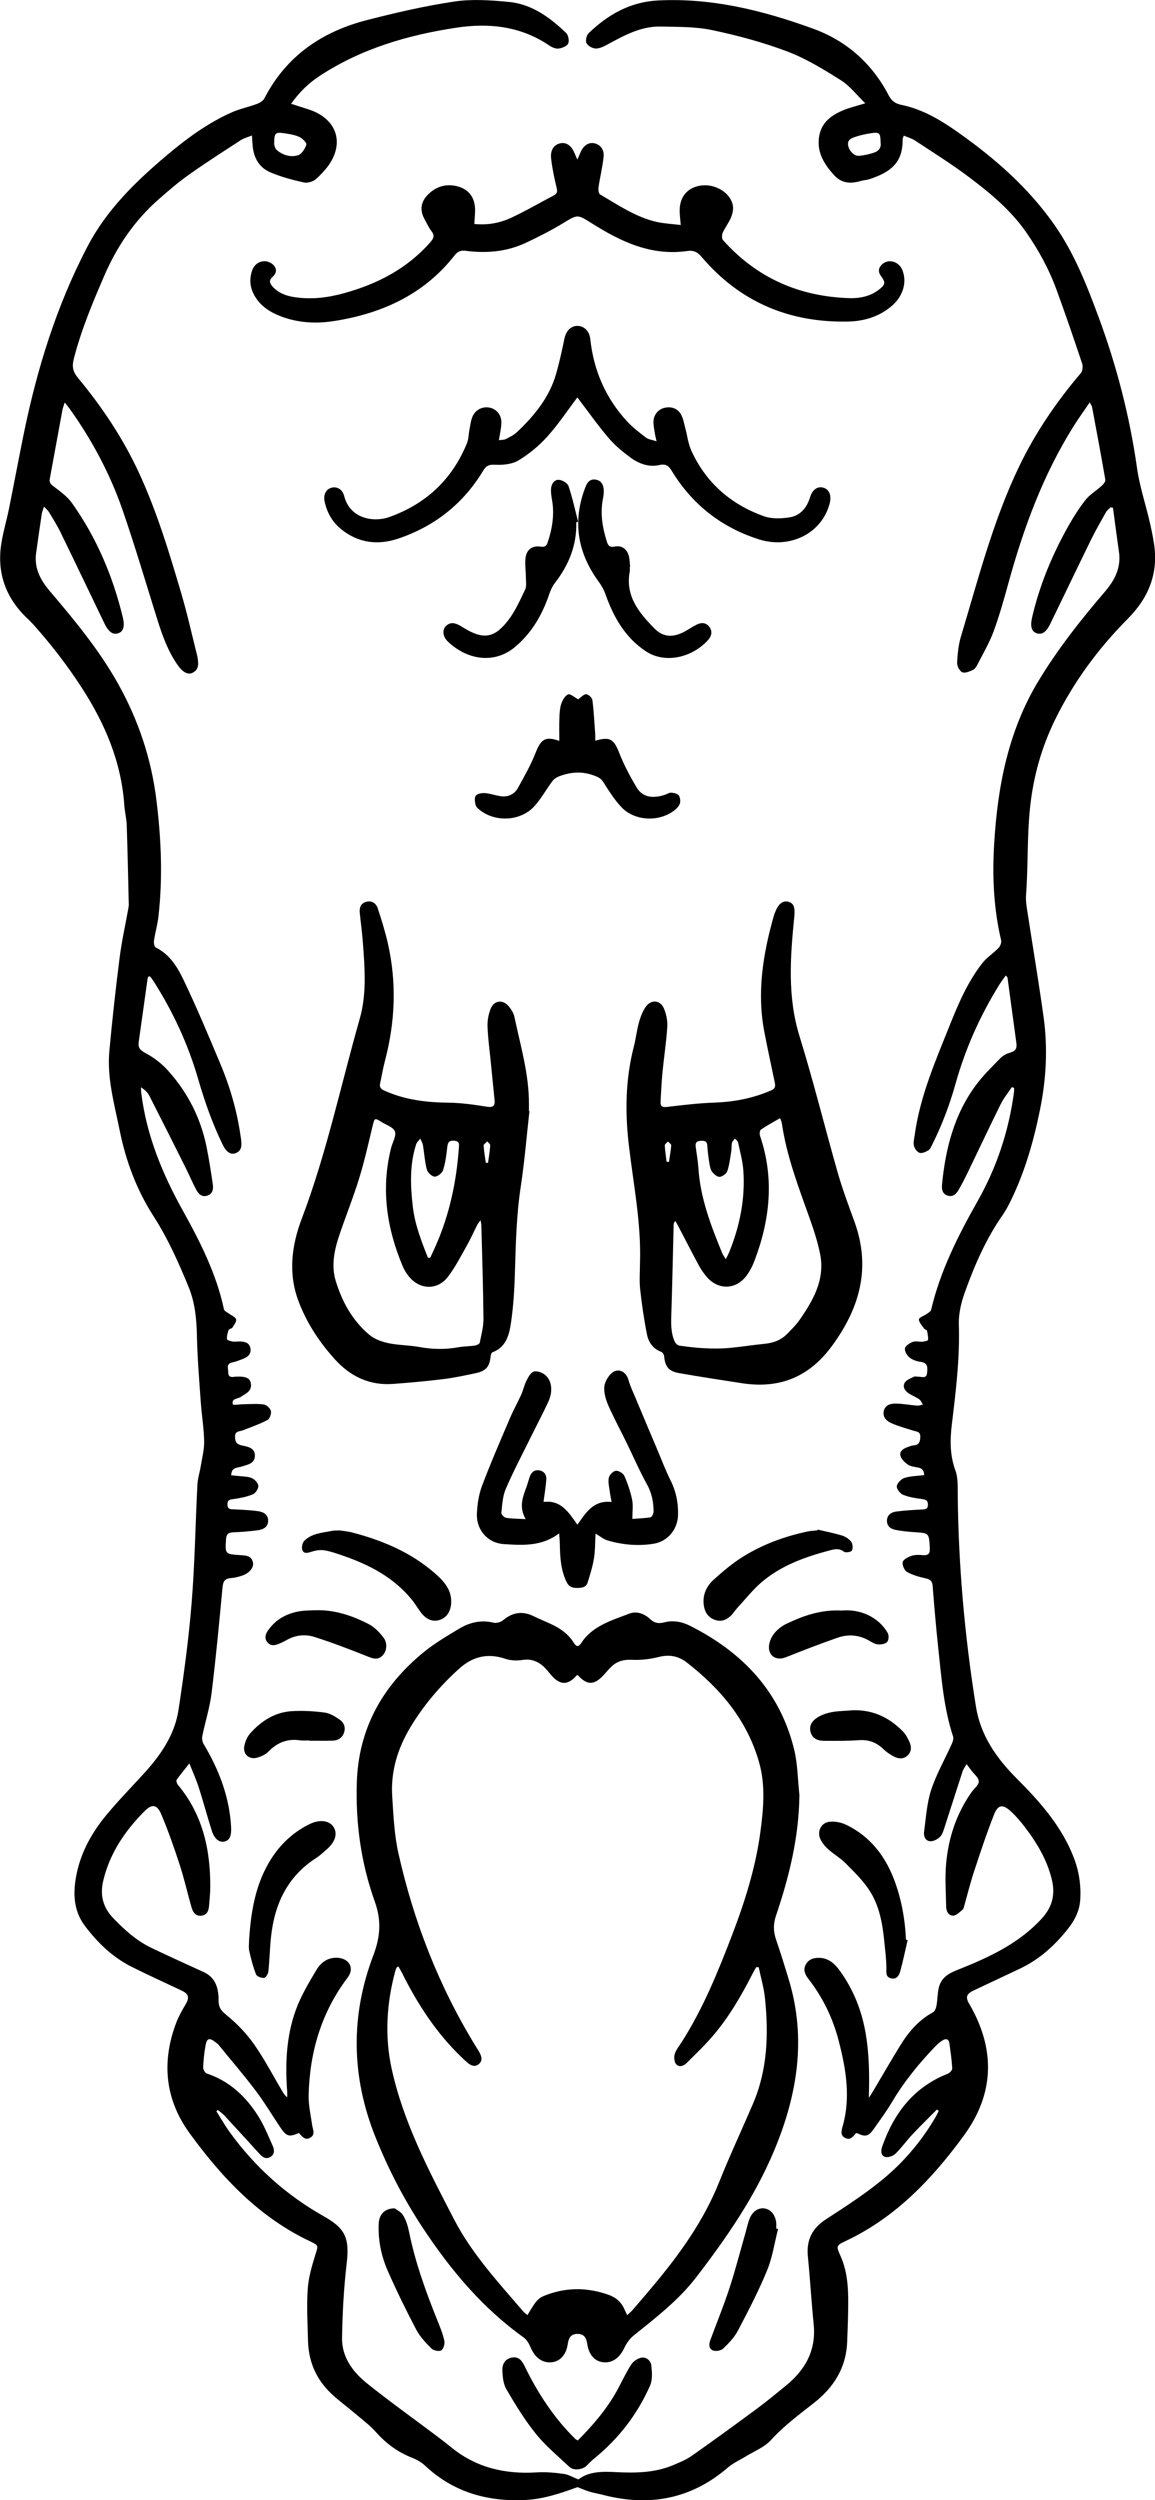 <?xml version="1.0" encoding="UTF-8"?>
<svg id="Layer_1" data-name="Layer 1" xmlns="http://www.w3.org/2000/svg" viewBox="0 0 416.09 900">
  <path d="M364.56,391.27c-1.35,2.03-2.94,3.94-4.02,6.11-4.07,8.21-7.96,16.51-11.95,24.76-1.01,2.08-2.07,4.14-3.23,6.14-.88,1.52-2.1,2.77-4.09,2.06-1.85-.66-2.06-2.3-1.9-3.97,1.24-12.9,4.37-25.2,12.23-35.79,2.59-3.49,5.76-6.57,8.81-9.7.91-.93,2.24-1.61,3.51-1.97,1.83-.51,2.49-1.49,2.25-3.29-1.08-7.91-2.13-15.81-3.22-23.72-.03-.19-.28-.34-.64-.75-.82,1.18-1.63,2.23-2.32,3.34-6.91,11.12-12.2,22.95-15.74,35.57-2.11,7.54-4.86,14.85-8.37,21.86-.39.78-.77,1.74-1.44,2.16-.93.57-2.28,1.18-3.17.9-.89-.28-1.79-1.56-2.03-2.55-.28-1.17.1-2.51.27-3.77,1.92-14.09,7.59-26.99,12.81-40.02,3.09-7.72,6.41-15.36,11.58-21.96,1.62-2.08,4-3.55,5.85-5.47.62-.64,1.09-1.95.9-2.77-2.72-11.46-3.2-23.12-2.5-34.76,1.24-20.58,5.06-40.55,15.95-58.55,6.92-11.44,15.17-21.91,23.84-32.02,3.69-4.3,6-8.77,5.16-14.55-.77-5.26-1.44-10.52-2.15-15.79-.3-.05-.6-.1-.9-.15-.56.6-1.27,1.11-1.65,1.8-1.87,3.33-3.78,6.65-5.46,10.08-4.92,10.03-9.73,20.11-14.62,30.15-1.43,2.94-3,3.93-4.84,3.31-1.88-.63-2.42-2.46-1.64-5.81,2.55-10.96,6.75-21.3,12.12-31.15,2.06-3.77,4.34-7.47,6.95-10.87,1.6-2.08,4.05-3.49,6.03-5.3.6-.55,1.36-1.51,1.25-2.15-1.5-8.73-3.14-17.44-4.77-26.15-.08-.42-.39-.8-.84-1.69-2.13,3.13-4.13,5.89-5.93,8.77-10.82,17.29-17.81,36.18-23.21,55.73-1.66,6-3.32,12.02-5.46,17.86-1.52,4.16-3.82,8.03-5.84,12-.39.76-.95,1.66-1.67,1.98-1.21.54-2.88,1.25-3.84.8-.97-.46-1.89-2.27-1.83-3.44.16-3.17.48-6.43,1.39-9.45,6.23-20.7,11.57-41.73,21.02-61.32,5.86-12.14,13.42-23.18,22.15-33.45.65-.76.82-2.45.48-3.46-2.98-8.92-6.02-17.83-9.26-26.65-2.71-7.37-6.43-14.19-10.95-20.67-5.55-7.95-12.85-13.98-20.42-19.69-6.29-4.74-13-8.92-19.58-13.27-1.16-.77-2.58-1.14-4.04-1.76-.2.63-.42.98-.41,1.33.06,7.96-3.67,11.68-12.14,14.4-.83.27-1.74.27-2.58.51-3.73,1.08-7.06,1.21-10.05-2.09-3.79-4.18-6.41-8.66-5.2-14.46.98-4.69,4.56-7.17,8.68-8.87,2.25-.93,4.66-1.47,7.83-2.45-3.15-3.05-5.57-6.28-8.76-8.28-6.19-3.89-12.54-7.81-19.33-10.38-8.77-3.31-17.94-5.77-27.12-7.7-6.02-1.26-12.36-1.14-18.57-1.27-6.97-.14-12.92,3.11-18.85,6.32-1.38.75-2.93,1.58-4.41,1.59-1.17,0-2.86-.92-3.38-1.92-.45-.87-.02-2.87.75-3.6,6.98-6.68,14.89-11.26,24.94-11.78,19.47-1,37.92,3.61,55.93,10.15,12.03,4.37,21.24,12.52,27.23,24,1.06,2.03,2.4,2.98,4.68,3.45,7.49,1.55,13.98,5.41,20.13,9.74,13.39,9.42,25.63,20.12,35.05,33.66,6.95,9.98,11.41,21.23,15.6,32.53,6.61,17.78,11.35,36.05,14.02,54.88.9,6.37,2.97,12.57,4.45,18.86.64,2.72,1.21,5.46,1.64,8.21,1.65,10.69-1.87,19.47-9.44,27.09-10.58,10.65-19.47,22.68-26.1,36.14-4.98,10.11-7.99,20.82-9.15,32.27-1.05,10.37-.62,20.72-1.4,31.06-.12,1.65.09,3.35.34,5,1.98,12.93,4.17,25.83,5.97,38.79,1.55,11.14,1,22.19-1.25,33.31-2.31,11.43-5.46,22.47-10.57,32.93-.87,1.79-1.82,3.57-2.96,5.19-5.99,8.59-10.12,18.11-13.62,27.89-1.3,3.63-2.24,7.65-2.12,11.46.39,12.12-1.08,24.06-2.53,36.03-.67,5.57-.71,11.06,1.3,16.53.95,2.59.8,5.66.83,8.51.24,25.67,2.51,51.18,6.57,76.51,1.65,10.27,7.26,18.41,14.6,25.76,8.34,8.34,16.25,17.21,20.62,28.51,1.87,4.84,2.65,9.84,2.36,15.03-.22,4-1.9,7.41-4.3,10.47-4.79,6.1-10.42,11.22-17.52,14.56-5.56,2.61-11.12,5.24-16.68,7.86-2.5,1.18-2.91,2.38-1.55,4.7,9.47,16.18,9.24,32.2-1.81,47.37-11.42,15.66-24.63,29.56-42.59,38.04-3.54,1.67-3.54,1.81-1.95,5.35,2.95,6.56,2.88,13.51,2.76,20.47-.06,3.51-.21,7.02-.34,10.53-.33,9.31-4.88,16.43-11.97,21.97-5.4,4.23-10.85,8.28-15.53,13.41-2.37,2.6-6.05,3.99-9.16,5.92-2.08,1.29-4.41,2.29-6.24,3.87-13.32,11.48-28.47,14.25-45.22,9.86-1.54-.4-3.13-.65-4.65-1.11-1.49-.45-2.92-1.08-4.38-1.64-5.99,2.18-12.22,4.32-18.87,4.63-13.65.65-25.91-2.82-36.09-12.41-1.3-1.22-3-2.15-4.67-2.81-5.09-2.01-9.3-5.09-12.95-9.18-2.31-2.59-5.16-4.7-7.83-6.97-2.79-2.37-5.79-4.52-8.43-7.05-5.31-5.09-8.05-11.44-8.24-18.81-.16-6.22-.52-12.47-.11-18.67.27-4.15,1.49-8.29,2.72-12.29,1.04-3.38,1.37-3.39-1.78-4.88-18.34-8.64-31.75-22.85-43.42-38.86-8.97-12.31-10.25-25.85-4.83-40.02.85-2.22,2.06-4.31,3.27-6.37,1.52-2.6,1.22-3.83-1.45-5.09-5.99-2.83-12.03-5.56-17.95-8.53-6.84-3.43-12.22-8.62-16.8-14.68-3.91-5.17-4.32-11.03-3.32-17.12,1.41-8.59,5.43-16.02,10.86-22.63,4.4-5.34,9.28-10.29,13.94-15.42,5.94-6.55,10.88-13.8,12.22-22.66,1.95-12.85,3.7-25.77,4.74-38.72,1.14-14.07,1.34-28.21,2.06-42.31.12-2.28.86-4.52,1.23-6.8.48-2.97,1.27-5.95,1.2-8.92-.1-4.69-.89-9.37-1.22-14.06-.56-7.87-1.21-15.74-1.38-23.63-.13-6.05-.64-11.97-2.94-17.6-3.62-8.87-7.51-17.57-12.73-25.7-6.04-9.4-9.94-19.8-12.15-30.78-1.91-9.46-4.63-18.85-3.73-28.62,1.03-11.19,2.27-22.37,3.69-33.52.75-5.93,2.06-11.78,3.12-17.67.08-.47.2-.95.19-1.42-.23-9.56-.42-19.12-.74-28.68-.08-2.38-.71-4.74-.87-7.13-1.06-15.56-6.91-29.33-15.29-42.28-5.13-7.94-10.87-15.37-17.12-22.42-.85-.95-1.76-1.85-2.68-2.73-7.64-7.32-10.84-16.22-9.24-26.68.65-4.25,1.92-8.4,2.77-12.62,1.77-8.75,3.4-17.53,5.18-26.28,4.81-23.74,11.87-46.72,23.16-68.26,6.88-13.13,17.27-23.25,28.43-32.66,7.22-6.09,14.81-11.68,23.49-15.53,2.89-1.28,6.07-1.92,9.05-3.03,1.02-.38,2.23-1.09,2.7-1.99,7.85-15.24,20.71-24.02,36.89-28.18,10.42-2.68,20.95-5.12,31.58-6.7,6.38-.95,13.09-.47,19.57.14,8.31.78,14.83,5.59,20.68,11.18.8.77,1.19,2.85.72,3.81-.47.97-2.21,1.65-3.48,1.8-1.05.13-2.37-.46-3.32-1.1-10.27-6.97-21.71-8.2-33.54-6.4-17.34,2.63-33.98,7.47-48.88,17.15-4.11,2.67-7.6,5.97-10.58,10.24.86.27,1.44.44,2.01.64,2.48.86,5.1,1.45,7.4,2.66,6.84,3.58,8.94,10.22,5.23,17.01-1.38,2.53-3.48,4.77-5.63,6.74-1.02.94-3.04,1.56-4.38,1.27-4.09-.9-8.19-2-12.04-3.62-4.38-1.84-6.27-5.69-6.51-10.36-.04-.85-.11-1.69-.19-2.94-1.55.63-2.89.95-3.97,1.65-6.28,4.08-12.6,8.11-18.7,12.44-3.9,2.76-7.55,5.9-11.14,9.07-8.58,7.58-14.85,16.83-19.38,27.31-4.22,9.75-8.32,19.53-10.97,29.86-.72,2.8-.44,4.61,1.53,6.99,8.69,10.47,16.21,21.73,21.95,34.15,6.49,14.05,10.93,28.8,15.28,43.58,2.18,7.41,3.84,14.96,5.73,22.45.02.08.04.16.05.23.3,2.16.73,4.42-1.75,5.67-1.75.88-3.63-.24-5.44-2.83-3.48-4.98-5.48-10.61-7.28-16.33-4.14-13.17-8.02-26.43-12.54-39.47-4.52-13.03-11-25.14-19.03-36.39-.45-.63-.96-1.21-1.8-2.26-.38,1.26-.69,2.03-.84,2.82-1.51,8.16-2.98,16.33-4.5,24.49-.23,1.24.06,1.91,1.16,2.74,2.44,1.85,5.08,3.73,6.82,6.17,8.84,12.44,14.71,26.28,18.29,41.09.81,3.34.19,5.18-1.71,5.78-1.87.59-3.42-.5-4.92-3.59-5.27-10.93-10.49-21.88-15.8-32.78-1.22-2.5-2.72-4.87-4.15-7.25-.38-.63-1-1.11-1.81-1.99-.37,1.2-.7,1.92-.81,2.67-.7,4.65-1.35,9.31-2.01,13.97-.78,5.52,1.53,9.79,5.02,13.89,8.95,10.51,17.77,21.2,24.53,33.29,7.25,12.98,11.92,26.8,13.77,41.77,1.74,14.05,2.33,27.97.73,41.99-.33,2.92-1.18,5.79-1.61,8.7-.12.79.15,2.18.67,2.44,5.01,2.46,7.77,7.01,9.98,11.62,4.78,9.99,9.06,20.23,13.35,30.45,3.56,8.49,6.06,17.31,7.3,26.46.02.16.06.31.08.47.21,2.04.43,4.13-2.02,5.04-1.72.64-3.33-.48-4.55-2.97-3.72-7.62-6.53-15.58-8.88-23.72-3.62-12.5-9.05-24.21-16.04-35.18-.34-.54-.73-1.05-1.12-1.55-.09-.12-.26-.16-.53-.32-.17.21-.47.42-.5.66-1.09,7.66-2.13,15.33-3.23,23-.31,2.15.54,3.02,2.52,4.07,2.96,1.58,5.78,3.75,8.02,6.25,7.13,7.92,11.85,17.19,13.94,27.68.87,4.37,1.55,8.78,2.2,13.19.25,1.72.02,3.51-1.97,4.15-1.99.65-3.23-.65-4.03-2.19-1.41-2.68-2.59-5.47-3.95-8.18-4.28-8.55-8.57-17.1-12.92-25.61-.6-1.17-1.61-2.13-3.01-3.01.04.71.04,1.43.13,2.13,1.89,15.13,7.49,28.81,14.89,42.12,6.25,11.23,12.16,22.85,14.89,35.68.13.62,1.21,1.06,1.86,1.56.88.68,2.32,1.21,2.51,2.03.19.86-.74,2.04-1.34,2.98-.27.42-1.22.47-1.36.87-.38,1.05-.66,2.22-.59,3.31.02.33,1.3.71,2.04.83.85.13,1.75-.04,2.63-.02,1.8.03,3.45.45,3.79,2.52.33,2.01-.98,3.09-2.67,3.74-1.26.49-2.54,1-3.85,1.28-2.4.5-1.44,2.25-1.47,3.62-.03,1.63,1.02,1.76,2.28,1.54.08-.01.16-.02.24-.02,3.59-.22,5.23.39,5.6,2.32.55,2.89-1.82,3.71-3.64,4.97-1.11.76-3.45.47-2.82,2.7.08.3,2.47-.06,3.79-.08,2.45-.03,4.94-.25,7.34.08.99.14,2.34,1.38,2.57,2.34.23.97-.42,2.83-1.23,3.25-2.85,1.49-5.92,2.58-8.94,3.74-1.2.46-2.75.17-2.76,2.25,0,1.95.69,2.83,2.64,3.22,2.07.41,4.58.87,4.52,3.73-.06,2.78-2.59,3.1-4.6,3.78-1.62.55-3.89.16-3.93,3.2.83.08,1.66.13,2.48.23,1.66.21,3.43.14,4.92.76,1.05.44,2.3,1.79,2.37,2.8.06,1.01-1.01,2.66-1.99,3.06-2.17.9-4.56,1.36-6.91,1.69-1.38.19-2.26.3-2.22,1.99.04,1.86,1.23,1.66,2.46,1.72,2.79.14,5.58.26,8.34.62,1.98.26,3.87,1.08,3.85,3.51-.02,2.28-1.8,3.13-3.7,3.39-2.92.39-5.87.64-8.81.74-1.76.06-2.54.58-2.66,2.46-.32,5.39-.39,5.35,4.92,5.75,1.95.15,4.2.01,4.78,2.63.4,1.83-1.32,3.92-3.94,4.77-1.28.42-2.63.78-3.96.87-2.2.14-2.86,1.16-3.06,3.32-1.19,12.71-2.38,25.43-3.95,38.1-.64,5.19-2.27,10.26-3.33,15.41-.18.9-.02,2.09.45,2.87,5.49,9.17,9.27,18.89,9.91,29.69.19,3.22-.43,4.96-2.28,5.42-1.93.49-3.71-.84-4.67-3.87-1.64-5.17-3.04-10.42-4.7-15.59-.89-2.77-2.1-5.43-3.37-8.64-1.82,2.31-3.3,4.05-4.59,5.92-.24.35.09,1.37.47,1.82,8.99,10.77,11.76,23.48,11.64,37.09-.02,2.07-.26,4.14-.41,6.21-.13,1.78-.61,3.45-2.64,3.76-2.19.34-3.2-1.22-3.71-3-1.45-5.06-2.59-10.21-4.22-15.21-1.99-6.13-4.14-12.23-6.63-18.18-1.54-3.69-3.34-3.97-6.16-1.13-7.01,7.07-12.47,15.13-14.8,25.02-1.21,5.15-.08,9.55,3.64,13.42,4.07,4.23,8.38,8.13,13.71,10.68,6.25,2.99,12.57,5.83,18.87,8.72,4.4,2.02,5.37,6.04,5.35,10.17-.01,2.7,1.01,3.79,2.99,5.42,3.65,2.98,7.06,6.5,9.76,10.36,3.84,5.47,6.95,11.46,10.37,17.23.39.66.8,1.32,1.6,1.88,0-.65.04-1.3,0-1.95-.76-10.05-.34-20.04,3.13-29.55,1.84-5.04,4.66-9.76,7.43-14.39,1.63-2.72,4.23-4.59,7.77-4.31,4.12.33,5.95,3.82,3.45,7.11-9.47,12.5-13.66,26.76-14.06,42.22-.09,3.61.74,7.26,1.27,10.87.24,1.63,1.26,3.37-.65,4.53-1.97,1.21-3.01-.54-4.15-1.67-3.46,1.52-4.44,1.27-6.57-1.87-3-4.43-5.73-9.05-8.94-13.31-4.27-5.65-8.9-11.04-13.38-16.52-.3-.36-.7-.65-1.08-.94-2.29-1.77-3.16-1.54-3.66,1.23-.46,2.58-.73,5.22-.84,7.84-.03.72.67,1.94,1.3,2.15,8.21,2.75,14.12,8.3,18.59,15.43,2.09,3.34,3.59,7.08,5.2,10.7.64,1.44.69,3.09-1,3.99-1.68.89-2.85-.16-3.93-1.34-4.13-4.54-8.27-9.08-12.44-13.58-.72-.77-1.61-1.39-2.42-2.07-.18.16-.36.31-.54.47,1.61,2.52,3.09,5.13,4.84,7.55,9.12,12.61,20.46,22.73,34.04,30.36,7.81,4.39,9.1,8.06,8.06,16.96-1.04,8.86-1.52,17.82-1.66,26.74-.1,6.86,3.84,12.19,8.92,16.28,8.08,6.49,16.53,12.5,24.81,18.73,1.91,1.44,3.82,2.89,5.67,4.4,8.98,7.32,19.36,9.67,30.71,8.97,3.23-.2,6.53.1,9.75.54,1.72.23,3.33,1.23,5.28,2,3.83-2.98,8.79-2.88,13.72-2.63,6.99.36,13.91.22,20.49-2.55,2.27-.96,4.61-1.91,6.61-3.31,7.83-5.5,15.57-11.13,23.26-16.81,3.66-2.7,7.17-5.6,10.69-8.47,6.98-5.69,10.94-12.73,9.99-22.08-.82-8.09-1.27-16.22-2.08-24.32-.6-5.94,1.44-10.19,6.55-13.51,7.48-4.85,15.05-9.72,21.79-15.5,7.07-6.07,13.07-13.34,17.79-21.5.37-.64.67-1.32,1-1.98-.22-.17-.43-.34-.65-.51-2.99,3.03-6.04,6-8.95,9.1-2.07,2.21-3.83,4.73-6,6.83-.85.82-2.61,1.44-3.68,1.15-1.62-.45-1.6-2.25-1.1-3.69,4.22-12.05,11.38-21.46,23.67-26.28.7-.27,1.61-1.29,1.58-1.91-.18-3.01-.6-6.01-1.03-9.01-.25-1.76-1.39-1.79-2.6-.98-.92.61-1.78,1.36-2.55,2.16-5.81,6.07-11.11,12.52-15.42,19.78-2.03,3.43-4.42,6.64-6.71,9.91-1.88,2.67-3.09,2.91-6.04,1.41-.15.05-.35.06-.43.17-1,1.2-2.05,2.51-3.8,1.6-1.85-.96-1.35-2.64-.9-4.22,2.97-10.47,1.18-20.72-1.47-30.92-2.12-8.14-5.75-15.54-10.92-22.19-1.19-1.53-1.92-3.21-.9-5.09,1.09-2.01,3.03-2.5,5.12-2.4,3.36.17,5.51,2.33,7.31,4.86,4.77,6.67,7.72,14.09,9.12,22.17,1.33,7.68,1.42,15.38,1.16,23.33.4-.6.83-1.18,1.19-1.79,3.43-5.76,6.77-11.58,10.29-17.28,2.97-4.8,6.61-8.97,11.7-11.73.67-.36,1.06-1.58,1.22-2.46.37-2.1.31-4.29.81-6.36.79-3.29,3.09-4.96,6.28-6.22,11.22-4.45,22.18-9.37,30.67-18.5,3.94-4.24,5.1-8.79,3.76-14.28-1.76-7.23-5.52-13.39-9.98-19.18-1.45-1.89-3.04-3.72-4.8-5.33-2.85-2.61-4.61-2.42-6.01,1.15-2.69,6.81-4.99,13.77-7.28,20.73-1.32,4.01-2.32,8.13-3.48,12.19-.13.46-.22,1.05-.55,1.31-1.04.83-2.14,2.08-3.3,2.17-1.74.14-2.61-1.48-2.64-3.11-.11-5.18-.48-10.39-.03-15.52.82-9.27,3.67-17.96,9.08-25.68.94-1.35,2.71-2.67,2.69-3.98-.02-1.36-1.75-2.69-2.73-4.03-.46-.62-.94-1.24-1.67-2.21-.6,1.08-1.17,1.82-1.45,2.66-2.16,6.59-4.24,13.21-6.39,19.81-.42,1.28-.79,2.74-1.67,3.65-.87.9-2.38,1.71-3.57,1.65-1.76-.09-2.45-1.82-2.23-3.42.7-5.04.99-10.26,2.55-15.04,1.88-5.71,4.94-11.03,7.42-16.55.36-.81.74-1.9.49-2.66-3.42-10.42-4.21-21.27-5.37-32.06-.79-7.38-1.42-14.78-2-22.17-.14-1.8-.91-2.38-2.58-2.75-2.29-.51-4.65-1.16-6.66-2.3-.95-.54-1.8-2.52-1.54-3.55.25-.97,1.93-1.82,3.15-2.23,1.24-.42,2.7-.4,4.03-.27,2.24.22,2.7-.75,2.57-2.79-.32-5.17-.25-5.13-5.41-5.46-2.3-.15-4.61-.39-6.88-.82-1.75-.33-3.18-1.32-3.14-3.36.04-2.04,1.55-3.02,3.28-3.25,3.07-.41,6.18-.58,9.29-.74,1.24-.06,2.19-.11,2.18-1.75,0-1.47-.66-1.81-2.02-1.99-2.35-.31-4.76-.69-6.94-1.56-1.06-.43-2.38-2.16-2.24-3.11.16-1.13,1.59-2.59,2.77-2.96,2.21-.69,4.64-.7,7.1-1.01-.07-1.61-.72-2.45-2.22-2.73-1.25-.23-2.65-.37-3.65-1.05-1.13-.77-2.38-1.96-2.69-3.19-.42-1.71,1.14-2.62,2.66-3.14.68-.23,1.37-.55,2.07-.59,2.03-.14,2.38-1.38,2.42-3.11.05-1.9-1.33-1.82-2.52-2.2-2.66-.83-5.37-1.57-7.9-2.69-1.66-.74-3.2-2.1-2.75-4.3.46-2.23,2.42-2.77,4.26-2.75,2.6.03,5.2.53,7.81.74.67.05,1.37-.24,2.06-.38-.44-.65-.75-1.48-1.35-1.9-1.17-.82-2.54-1.33-3.74-2.11-1.38-.9-2.35-2.38-1.48-3.85.61-1.03,2.13-1.57,3.32-2.17.44-.22,1.1.03,1.66,0,1.21-.05,2.83.9,3.08-1.41.22-1.98.28-3.61-2.38-3.95-1.38-.18-2.9-.7-3.96-1.56-.9-.74-1.83-2.31-1.63-3.28.2-.95,1.69-1.91,2.81-2.33,1.05-.39,2.37.02,3.55-.08.7-.06,1.94-.36,1.96-.63.08-1.11-.15-2.27-.4-3.38-.06-.27-.76-.34-.96-.63-.76-1.1-1.93-2.25-1.94-3.39,0-.66,1.92-1.31,2.93-2.03.56-.4,1.34-.86,1.48-1.43,3.28-13.99,9.71-26.68,16.7-39.03,7.01-12.36,11.31-25.47,13.17-39.47.06-.44,0-.89,0-1.33-.25-.11-.5-.22-.75-.33ZM98.75,51.87c.12.31.25,1.5.91,2.09,2.21,1.93,5.04,2.75,7.75,1.91,1.31-.41,2.48-2.35,2.96-3.85.19-.61-1.45-2.22-2.55-2.73-1.62-.75-3.49-1.03-5.28-1.3-3.44-.51-3.73-.21-3.78,3.89ZM317.23,51.33c-.04-3.51-.35-3.84-3.58-3.36-1.88.28-3.76.71-5.56,1.31-1.32.44-2.82.99-2.57,2.92.25,1.95,2.12,4.02,3.92,3.89,1.87-.14,3.77-.58,5.55-1.19,1.65-.56,2.55-1.88,2.24-3.57Z" style="fill: #000; stroke-width: 0px;"/>
  <path d="M287.99,646.19c-.16,15.05-3.68,29.35-8.44,43.4-1.01,2.98-.98,5.69.03,8.61,1.64,4.75,3.11,9.55,4.57,14.36,6.45,21.24,3.11,41.58-5.28,61.63-6.98,16.68-17.13,31.32-28.03,45.52-6.33,8.24-14.52,14.53-22.55,20.99-1.41,1.13-2.58,2.77-3.35,4.42-1.65,3.53-4.23,5.52-7.49,5.23-3.13-.28-5.28-2.6-5.88-6.55-.32-2.14-1.06-3.68-3.53-3.67-2.48,0-3.2,1.56-3.51,3.69-.55,3.77-2.72,6.17-5.67,6.51-3.38.39-6.12-1.59-7.67-5.25-.57-1.34-1.36-2.83-2.49-3.63-14.92-10.65-26.38-24.35-36.43-39.56-6.83-10.34-12.43-21.19-17.01-32.61-8.7-21.68-9.06-43.61-.76-65.44,2.51-6.6,2.98-12.47.53-19.31-4.94-13.76-6.95-28.14-6.49-42.84.61-19.51,9.28-34.86,24.1-46.96,3.93-3.21,8.39-5.82,12.76-8.45,3.79-2.28,7.9-3.26,12.41-2.16,1.03.25,2.59-.2,3.43-.9,3.47-2.89,7.06-3.41,11.1-1.4,2.07,1.03,4.23,1.87,6.32,2.86,3.22,1.53,6.09,3.51,8.01,6.62.81,1.31,1.62,1.81,2.65.23,4.1-6.32,10.98-8.21,17.4-10.68,2.69-1.03,5.44.03,7.53,2,1.54,1.45,3.07,1.66,5.02,1.15,3.23-.85,6.42-.23,9.31,1.23,18.8,9.46,32.33,23.51,37.48,44.39,1.32,5.36,1.33,11.04,1.94,16.58ZM273.35,708.12c-.31,0-.61,0-.92-.01-.38.67-.78,1.32-1.13,2-4.07,7.98-8.53,15.74-14.35,22.58-2.99,3.52-6.36,6.72-9.64,9.98-1.1,1.1-2.78,1.59-3.81.26-.65-.84-.75-2.54-.4-3.63.51-1.55,1.64-2.9,2.54-4.31,7.59-11.92,12.89-24.89,17.94-38.03,4.69-12.2,8.61-24.55,10.35-37.52,1.12-8.34,1.88-16.75-.44-24.97-4.27-15.13-13.86-26.54-26.04-36.01-3.04-2.36-6.29-2.97-10.12-2.01-3.11.78-6.43,1.19-9.62,1.03-2.87-.15-5.21.43-7.26,2.27-1.12,1.01-2.05,2.23-3.09,3.33-3.35,3.58-5.86,3.57-9.12.01-.08-.09-.3-.05-.45-.07-3.14,3.71-6.02,3.69-9.25-.07-.78-.91-1.51-1.86-2.36-2.7-2.22-2.18-4.74-3.24-8.02-2.71-1.97.32-4.21.21-6.09-.42-6.4-2.16-11.8-.85-16.75,3.63-6.86,6.21-12.79,13.18-17.53,21.1-4.52,7.55-7.06,15.78-6.5,24.65.44,6.91.74,13.94,2.25,20.65,5.5,24.53,14.53,47.73,27.71,69.23.5.82,1.03,1.61,1.49,2.46.76,1.42,1.21,2.93-.23,4.14-1.43,1.21-2.84.57-4.1-.47-.61-.51-1.18-1.08-1.76-1.62-9.35-8.84-16.22-19.45-21.92-30.88-.37-.73-.8-1.43-1.22-2.17-.4.28-.59.34-.65.46-.17.36-.32.73-.43,1.11-3.15,11.59-3.89,23.44-1.37,35.1,4.21,19.44,13.49,36.98,22.55,54.46,6.39,12.32,15.85,22.55,24.85,33.03.44.51,1.02.9,1.56,1.37,3.44-5.82,3.93-6.21,7.19-7.4,7.36-2.68,14.67-2.51,22,.08,2.63.93,4.56,2.55,5.69,5.12.28.63.6,1.25,1.06,2.2.82-.78,1.48-1.31,2.02-1.94,2.5-2.9,5-5.81,7.45-8.75,9.51-11.37,18.09-23.29,23.65-37.21,3.79-9.47,8.12-18.72,12.15-28.1,5.28-12.26,5.7-25.11,4.35-38.11-.39-3.75-1.49-7.43-2.26-11.15Z" style="fill: #000; stroke-width: 0px;"/>
  <path d="M230.57,454.31c.42-14.14-2.37-27.99-4.01-41.92-1.42-12.02-1.26-23.88,1.78-35.65.74-2.86,1.04-5.83,1.83-8.67.55-1.96,1.31-3.99,2.46-5.64,1.97-2.81,5.33-2.46,6.6.7.81,2.01,1.3,4.35,1.16,6.49-.35,5.48-1.2,10.94-1.73,16.41-.34,3.49-.49,6.99-.69,10.49-.1,1.64.52,2.15,2.31,1.94,5.69-.67,11.41-1.36,17.13-1.56,7.13-.25,13.92-1.57,20.45-4.42,1.52-.66,1.51-1.59,1.24-2.87-1.26-6.02-2.56-12.02-3.73-18.06-2.78-14.34-.48-28.27,3.45-42.06.13-.46.33-.9.51-1.34,1.17-2.92,2.87-4.15,4.86-3.5,1.92.63,2.26,2.21,1.94,5.48-1.43,14.4-2.51,28.68,1.92,42.95,5.03,16.23,9.09,32.76,13.76,49.1,1.71,5.98,3.92,11.82,6.04,17.67,5.92,16.42,1.99,30.82-8.05,44.54-8.29,11.32-18.92,15.6-32.47,13.53-7.57-1.16-15.14-2.32-22.68-3.64-3.8-.67-5.05-2.35-5.4-6.12-.05-.56-.57-1.37-1.06-1.55-2.96-1.08-4.55-3.44-5.11-6.22-1.07-5.38-1.87-10.82-2.46-16.28-.35-3.24-.06-6.54-.06-9.81ZM281.01,402.5c-2.42,1.41-4.72,2.64-6.87,4.1-.44.3-.57,1.6-.34,2.26,5.24,15.35,3.6,30.37-2.08,45.19-.65,1.7-1.52,3.37-2.56,4.85-3.86,5.49-10.56,5.68-14.79.47-.95-1.17-1.84-2.43-2.56-3.75-2.53-4.71-4.97-9.47-7.45-14.21-.34-.65-.7-1.28-1.05-1.92-.53.58-.62,1.02-.63,1.46-.27,10.45-.47,20.9-.81,31.35-.12,3.61-.32,7.19,1.17,10.58.28.63,1.02,1.4,1.64,1.49,2.99.44,6.01.8,9.02.95,2.85.14,5.73.18,8.58-.06,4.45-.38,8.86-1.12,13.31-1.55,3.16-.31,5.9-1.39,8.1-3.67,1.49-1.55,3.07-3.07,4.29-4.82,4.96-7.12,9.28-14.57,7.48-23.73-.89-4.51-2.35-8.94-3.91-13.29-3.98-11.13-8.2-22.17-9.91-33.96-.08-.52-.35-1-.63-1.76ZM261.47,453.24c.57-1.16.96-1.83,1.24-2.53,3.82-9.45,5.81-19.25,5.07-29.46-.25-3.39-1.19-6.74-1.91-10.09-.11-.5-.75-.88-1.14-1.32-.36.52-.91,1-1.05,1.58-.21.92-.07,1.92-.22,2.86-.4,2.43-.66,4.93-1.43,7.25-.31.95-1.74,2.01-2.75,2.1-.87.08-2.1-.96-2.74-1.82-.62-.84-.82-2.06-1-3.15-.33-2.04-.61-4.11-.72-6.17-.1-1.88-1.19-1.92-2.61-1.81-1.58.13-1.75,1.03-1.56,2.32.36,2.53.79,5.05.96,7.6.71,10.78,4.53,20.67,8.57,30.5.23.57.63,1.08,1.27,2.16ZM240.14,418.18c.28.03.57.06.85.09.29-1.99.67-3.98.82-5.98.03-.43-.78-.93-1.2-1.39-.39.48-1.14.97-1.12,1.42.1,1.96.42,3.91.65,5.87Z" style="fill: #000; stroke-width: 0px;"/>
  <path d="M190.73,399.99c-1.02,9.04-1.75,18.12-3.12,27.11-1.59,10.38-1.8,20.81-2.12,31.26-.18,5.89-.53,11.81-1.38,17.62-.64,4.37-1.67,8.94-6.71,10.81-.35.13-.59.89-.64,1.39-.39,3.86-1.68,5.37-5.65,6.18-3.75.77-7.5,1.6-11.29,2.06-6.01.74-12.05,1.29-18.09,1.74-8.58.65-15.49-2.62-21.21-8.98-5.57-6.19-10.04-13.01-12.98-20.79-3.79-10.05-2.48-20.1,1.19-29.75,8.9-23.43,14.03-47.93,20.87-71.94,2.58-9.05,1.8-18.37,1.11-27.61-.26-3.5-.75-6.98-1.1-10.47-.18-1.84.31-3.42,2.26-3.98,2.04-.59,3.6.5,4.2,2.28,1.4,4.23,2.72,8.5,3.7,12.84,3.18,14.14,2.59,28.21-1.11,42.19-.69,2.62-1.12,5.31-1.71,7.96-.31,1.41.16,2.06,1.55,2.69,7.37,3.32,15.11,4.25,23.11,4.33,4.6.05,9.22.72,13.78,1.45,2.27.36,2.98-.3,2.78-2.38-.47-4.84-.97-9.67-1.45-14.5-.4-4.05-.97-8.09-1.09-12.15-.06-2.09.37-4.33,1.15-6.27,1.22-3.03,4.41-3.38,6.5-.83.89,1.09,1.75,2.41,2.03,3.75,2.2,10.44,5.32,20.74,5.24,31.56,0,.8,0,1.6,0,2.39.07.01.13.02.2.03ZM173.14,439.23c-.58.79-.95,1.18-1.18,1.63-1.3,2.56-2.47,5.2-3.88,7.69-2.12,3.74-4.09,7.63-6.69,11.03-3.8,4.98-10.24,4.75-14.15-.17-.84-1.05-1.58-2.23-2.11-3.47-5.84-13.83-7.96-28.03-4.21-42.81.51-1.99,1.94-4.32,1.34-5.87-.6-1.55-3.2-2.33-4.93-3.44-2.34-1.5-2.41-1.36-3.09,1.45-1.52,6.35-2.95,12.75-4.88,18.99-2.11,6.86-4.82,13.53-7.11,20.34-1.8,5.35-2.99,10.91-1.31,16.46,2.28,7.52,6.03,14.32,12.13,19.44,1.84,1.54,4.44,2.49,6.84,2.99,3.65.77,7.47.72,11.15,1.39,4.7.86,9.34.94,14.04.09,1.95-.35,3.97-.32,5.94-.61.65-.1,1.69-.55,1.78-1.01.59-2.86,1.37-5.76,1.35-8.64-.1-11.17-.47-22.34-.76-33.51-.01-.51-.14-1.02-.28-1.99ZM154.15,452.7c.27.04.53.08.8.11.72-1.56,1.46-3.1,2.15-4.67,4.86-11.09,7.31-22.75,8.2-34.78.1-1.35.37-2.52-1.6-2.73-1.98-.21-2.4.68-2.59,2.42-.29,2.76-.66,5.57-1.5,8.19-.33,1.05-2.02,2.36-3.04,2.31-1.01-.04-2.52-1.49-2.81-2.58-.75-2.83-.9-5.81-1.39-8.71-.14-.84-.63-1.62-.96-2.42-.51.69-1.25,1.31-1.5,2.09-2.38,7.4-2.07,15.01-1.18,22.54.75,6.34,3.07,12.32,5.42,18.23ZM175.01,418.57c.27,0,.54,0,.81.01.28-2.09.64-4.17.79-6.27.03-.46-.68-.97-1.06-1.45-.46.5-1.35,1.02-1.32,1.48.12,2.08.5,4.15.78,6.22Z" style="fill: #000; stroke-width: 0px;"/>
  <path d="M170.87,80.63c4.82.48,9.23-.35,13.29-2.24,5.27-2.46,10.31-5.4,15.46-8.11,1.39-.73,1.15-1.7.83-3.01-.81-3.4-1.54-6.83-1.92-10.3-.32-3,1.08-4.9,3.29-5.38,2.2-.48,4.05.81,5.18,3.6.23.57.5,1.13,1,2.27.52-1.2.84-1.93,1.16-2.67,1.04-2.44,2.91-3.65,4.96-3.21,2.11.45,3.61,2.23,3.33,4.86-.39,3.7-1.3,7.34-1.84,11.02-.12.84.07,2.26.61,2.57,6.55,3.79,12.85,8.17,20.38,9.86,2.74.61,5.59.73,8.64,1.11-.17-2.12-.38-3.61-.39-5.11-.06-5.12,2.96-8.57,7.91-9.13,5.12-.58,10.44,2.7,11.26,7.23.25,1.37-.15,3.02-.7,4.35-.79,1.9-2.12,3.57-2.97,5.45-.33.73-.36,2.11.11,2.63,12.07,13.56,27.35,20.29,45.37,20.9,3.86.13,7.66-.61,10.85-3.09,2.35-1.82,2.4-2.56.65-4.94-1.14-1.55-.84-3.02.57-4.24,2.27-1.96,5.82-.94,7.1,2,1.81,4.14.52,9.26-3.42,12.79-4.55,4.07-10.11,5.78-16.07,5.91-21.2.45-38.97-7.04-52.79-23.31-1.44-1.69-2.83-2.42-5.12-2.09-12.94,1.87-23.91-3.33-34.4-9.96-5.26-3.32-5.1-3.22-10.35-.05-4.36,2.64-8.92,4.97-13.54,7.12-6.85,3.19-14.14,3.79-21.56,2.82-1.72-.22-2.89.25-3.93,1.58-11.07,14.16-26.22,21-43.47,23.71-6.81,1.07-13.72.64-20.24-2.13-3.85-1.64-7.05-4.03-8.9-7.94-1.26-2.67-1.31-5.42-.37-8.16,1.02-2.98,4.24-4.18,6.78-2.63,2.09,1.27,2.44,3.29.61,4.92-1.43,1.27-1.1,2.32-.09,3.46,2.06,2.34,4.81,3.38,7.78,3.85,6.1.95,12.07.25,18-1.39,12.03-3.32,22.71-8.82,31.09-18.34,1.3-1.47,1.64-2.46.39-4.05-.93-1.18-1.53-2.61-2.28-3.92-2.05-3.56-1.63-6.68,1.36-9.49,2.82-2.65,6.16-3.62,9.94-2.77,4.08.91,6.51,3.75,6.71,7.93.09,1.81-.15,3.64-.25,5.71Z" style="fill: #000; stroke-width: 0px;"/>
  <path d="M208,143.05c-3.49,4.61-6.84,9.68-10.87,14.15-2.99,3.32-6.6,6.29-10.43,8.58-2.33,1.39-5.65,1.65-8.48,1.51-2.15-.1-3.1.4-4.13,2.11-7.17,11.89-17.47,20.03-30.56,24.46-7.39,2.5-14.51,1.66-20.75-3.47-3.07-2.53-4.94-5.82-5.8-9.68-.57-2.55.37-4.51,2.33-5.11,1.98-.61,4.06.46,4.69,2.98,2.07,8.19,10.64,9.52,16.15,7.57,13.27-4.7,22.76-13.55,28.09-26.66.61-1.51.56-3.27.89-4.9.33-1.62.49-3.35,1.17-4.82,1.12-2.44,3.75-3.55,6.18-3.01,2.47.56,4.2,2.63,4.14,5.45-.04,1.96-.54,3.91-.89,6.24.9-.13,1.78-.05,2.46-.39,1.42-.71,2.91-1.44,4.04-2.51,6.28-5.92,11.68-12.5,14.11-20.99,1.18-4.12,2.1-8.31,2.96-12.51.59-2.9,2.34-4.8,4.81-4.74,2.37.07,4.24,1.9,4.54,4.73,1.21,11.31,5.53,21.25,13.23,29.62,2.03,2.2,4.47,4.05,6.86,5.88.86.66,2.13.76,3.78,1.31-.3-1.36-.5-2.09-.61-2.83-.21-1.49-.58-3-.49-4.48.14-2.4,1.88-4.31,4.07-4.76,2.43-.5,4.58.24,5.81,2.35.85,1.46,1.11,3.27,1.56,4.94.75,2.74,1.05,5.66,2.22,8.2,5.29,11.56,14.26,19.32,26.1,23.55,2.83,1.01,6.33.9,9.36.39,3.79-.63,6.13-3.43,7.27-7.19.86-2.84,2.74-4.08,4.86-3.45,2.08.61,2.94,2.76,2.24,5.57-2.68,10.63-14.08,16.63-25.51,13.01-13.43-4.26-23.97-12.48-31.34-24.55-1.13-1.85-2.09-2.74-4.5-2.2-3.77.85-7.37-.45-10.38-2.66-2.87-2.11-5.7-4.44-7.99-7.14-4-4.72-7.58-9.81-11.19-14.55Z" style="fill: #000; stroke-width: 0px;"/>
  <path d="M189.36,546.82c-2.41-4.24-1.13-7.7.16-11.17.47-1.27.82-2.58,1.25-3.87.56-1.7,1.63-2.81,3.54-2.48,1.78.3,2.62,1.63,2.5,3.3-.19,2.6-.64,5.18-1.01,8.04,6.37-.77,9.11,3.84,12.21,8.2,3.02-4.26,5.75-8.91,12.32-8.18-.24-1.32-.48-2.37-.61-3.44-.22-1.73-.71-3.54-.41-5.19.19-1.04,1.53-2.46,2.5-2.59.97-.13,2.69.89,3.11,1.84,1.22,2.75,2.2,5.67,2.81,8.61.42,2,.08,4.17.08,6.87,1.81-.14,4.2-.2,6.54-.58.48-.08,1.1-1.32,1.1-2.03,0-3.45-.64-6.7-2.39-9.85-2.67-4.8-4.85-9.88-7.27-14.83-2.17-4.44-4.53-8.8-6.54-13.31-.91-2.06-1.64-4.42-1.58-6.62.05-1.7,1.13-3.69,2.35-4.96,2.29-2.39,5.48-1.11,6.37,2.1.6,2.18,1.6,4.26,2.48,6.36,2.71,6.47,5.44,12.93,8.18,19.39,1.46,3.45,2.76,6.98,4.45,10.32,2.04,4.04,2.9,8.26,2.76,12.72-.16,5.06-3.74,9.42-8.78,10.23-5.58.89-11.16.4-16.58-1.18-1.45-.42-2.7-1.51-4.36-2.48-.17,3.07-.1,6.01-.56,8.88-.48,2.96-1.39,5.85-2.28,8.72-.58,1.88-2.26,1.96-3.94,1.97-1.67,0-2.85-.51-3.64-2.12-2.07-4.22-2.35-8.73-2.43-13.3-.02-1.33-.15-2.65-.25-4.25-6.22,4.78-13.16,4.32-19.93,3.89-5.86-.37-9.98-5.16-9.71-11.02.16-3.37.68-6.88,1.87-10.02,3.1-8.2,6.61-16.25,10.05-24.32,1.22-2.86,2.76-5.57,4.03-8.4.74-1.64,1.1-3.47,1.91-5.07.63-1.25,1.5-2.9,2.62-3.26,1.14-.36,3,.29,4.03,1.13,2.53,2.06,2.97,5.93,1.21,9.74-1.97,4.27-4.19,8.43-6.27,12.65-3.07,6.22-6.32,12.37-9.06,18.73-1.13,2.62-1.26,5.7-1.58,8.59-.06.55,1.03,1.68,1.72,1.79,2.09.34,4.23.31,7.03.47Z" style="fill: #000; stroke-width: 0px;"/>
  <path d="M201.49,266.73c0-2.77-.08-5.53.03-8.28.07-1.74.15-3.55.7-5.18.43-1.29,1.36-2.87,2.47-3.31.78-.31,2.24,1.05,3.68,1.81-.14.2,0-.15.26-.33.85-.59,1.81-1.64,2.6-1.54.83.11,2.07,1.27,2.18,2.1.52,4.09.72,8.21,1.02,12.32.05.75,0,1.51,0,2.32,5.4-1.56,6.68-.61,8.69,4.48,1.68,4.27,3.87,8.39,6.23,12.34,2.05,3.44,5.64,4.15,10.22,2.63.76-.25,1.51-.8,2.24-.75.95.06,2.24.32,2.71.97.54.75.69,2.18.36,3.05-.39,1.03-1.38,1.95-2.32,2.63-5.5,3.98-14.04,3.49-18.69-1.43-2.55-2.69-4.55-5.93-6.56-9.07-.9-1.41-1.94-1.81-3.45-2.37-4.14-1.52-8.07-1.23-12.04.18-1.01.36-2.11.97-2.74,1.79-2.26,2.97-4.06,6.34-6.54,9.09-4.76,5.27-13.5,5.92-19.24,1.74-.76-.55-1.68-1.24-1.92-2.05-.33-1.09-.54-2.71.04-3.46.57-.74,2.2-1,3.32-.91,1.95.16,3.86.88,5.81,1.13,2.63.34,4.81-.78,6.06-3.04,2.27-4.1,4.61-8.21,6.32-12.56,1.97-5.01,3.53-6.08,8.59-4.32Z" style="fill: #000; stroke-width: 0px;"/>
  <path d="M208.17,878.48c5.44-5.5,10.38-11.2,14.07-17.89,1.73-3.14,3.22-6.42,5.15-9.43.75-1.16,2.31-2.23,3.66-2.48,1.8-.33,3.41,1.09,3.59,2.83.25,2.37.48,5.1-.43,7.17-4.56,10.38-11.34,19.16-20.17,26.33-.92.74-1.77,1.58-2.58,2.44-1.5,1.58-4.79,2.02-6.33.56-4.11-3.87-8.53-7.51-12.05-11.87-4.03-4.99-7.42-10.54-10.66-16.09-1.16-1.99-1.39-4.7-1.44-7.09-.04-2.17,1.23-4.03,3.68-4.35,2.42-.32,3.47,1.37,4.41,3.28,4.73,9.65,10.53,18.57,18.27,26.13.16.16.4.23.84.47Z" style="fill: #000; stroke-width: 0px;"/>
  <path d="M226.88,204.07c0,.56.09,1.13-.01,1.67-1.67,8.85,3.36,14.87,8.91,20.5,3.09,3.14,6.6,3.3,10.57,1.25,1.48-.77,2.87-1.72,4.35-2.51,1.69-.9,3.42-1.09,4.76.57,1.33,1.65.89,3.43-.36,4.82-5.6,6.24-15.43,8.77-22.53,4.01-7.46-5-11.58-12.31-14.47-20.54-.56-1.61-1.47-3.15-2.48-4.53-7.69-10.56-9.45-21.9-4.65-34.15.63-1.6,1.67-2.81,3.59-2.52,1.97.3,2.79,1.76,2.93,3.57.08,1.1-.06,2.24-.27,3.32-1.05,5.25-.2,10.31,1.36,15.32.44,1.41.97,2.31,2.88,1.9,2.55-.54,4.52.96,5.12,3.53.29,1.23.29,2.52.42,3.79-.04,0-.08,0-.12,0Z" style="fill: #000; stroke-width: 0px;"/>
  <path d="M207.6,188c.23,8.29-2.72,15.43-7.72,21.89-.85,1.1-1.49,2.44-1.94,3.77-2.48,7.4-6.19,13.94-12.23,19.09-7.89,6.72-17.9,4.49-24.42-1.87-1.76-1.71-2.02-4.01-.76-5.39,1.62-1.76,3.43-1.27,5.23-.26.42.23.82.49,1.23.74,7.03,4.32,11.03,3.87,16.08-2.67,2.54-3.29,4.27-7.25,6.1-11.04.57-1.18.3-2.79.29-4.2-.02-2.3-.36-4.62-.17-6.91.26-3.24,2.4-4.89,5.56-4.37,1.49.24,2.05-.33,2.45-1.53,1.63-4.91,2.48-9.89,1.6-15.07-.24-1.41-.49-2.86-.39-4.26.13-1.71,1.12-3.35,2.92-3.19,1.23.11,3.04,1.21,3.39,2.27,1.41,4.19,2.34,8.53,3.45,12.82-.23.06-.45.12-.68.18Z" style="fill: #000; stroke-width: 0px;"/>
  <path d="M122.25,550.9c1.1.17,2.87.29,4.56.73,11.08,2.89,21.46,7.25,30.15,14.96,3.17,2.81,5.87,5.92,5.57,10.59-.18,2.89-1.67,5.14-4.07,5.92-2.63.86-4.73-.21-6.39-2.13-1.19-1.38-2.07-3.02-3.19-4.47-6.7-8.6-15.9-13.33-25.95-16.72-2.04-.69-4.1-1.42-6.21-1.73-1.44-.21-3.05.06-4.45.51-1.33.43-2.73.88-3.32-.52-.38-.89-.06-2.61.61-3.32,2.72-2.83,6.58-2.94,10.15-3.67.62-.13,1.27-.08,2.56-.15Z" style="fill: #000; stroke-width: 0px;"/>
  <path d="M294.59,550.61c2.94.69,5.91,1.26,8.79,2.15,1.23.38,2.53,1.24,3.28,2.26.55.75.67,2.33.23,3.14-.29.53-2.27.85-2.85.41-1.93-1.47-3.71-.85-5.67-.33-8.55,2.28-16.81,5.3-23.68,11.02-3.32,2.77-6.04,6.27-9.01,9.47-.86.93-1.52,2.06-2.44,2.93-1.6,1.53-3.54,2.22-5.72,1.43-2.21-.79-3.48-2.47-3.9-4.76-.71-3.9.73-7.22,3.49-9.71,3.36-3.03,6.88-6,10.72-8.37,7.11-4.38,14.91-7.23,23.09-8.96,1.16-.25,2.37-.28,3.56-.41.03-.09.06-.17.09-.26Z" style="fill: #000; stroke-width: 0px;"/>
  <path d="M326.98,698.36c-.88,3.77-1.66,7.57-2.68,11.3-.43,1.59-1.47,3.07-3.48,2.43-1.86-.59-1.49-2.19-1.5-3.78-.02-3.01-.42-6.01-.71-9.02-.65-6.73-1.77-13.42-5.6-19.11-2.32-3.45-5.37-6.44-8.33-9.41-1.9-1.91-4.31-3.3-6.33-5.1-1.1-.98-2.11-2.22-2.76-3.54-1.37-2.8.18-6.04,3.25-6.36,1.93-.2,4.17.22,5.93,1.06,8.92,4.28,14.44,11.65,17.7,20.75,2.38,6.64,3.6,13.56,3.91,20.63l.59.15Z" style="fill: #000; stroke-width: 0px;"/>
  <path d="M89.74,698.22c.63-9.52,2.08-18.87,6.9-27.34,3.52-6.19,8.36-11.03,14.78-14.21,3.64-1.8,7.1-1.44,8.69.92,1.64,2.43.69,5.5-2.59,8.29-1.15.98-2.25,2.06-3.52,2.87-10.48,6.68-15.13,16.7-16.38,28.63-.43,4.1-.51,8.23-.94,12.33-.09.85-.96,2.24-1.55,2.28-.97.06-2.6-.53-2.89-1.27-1.07-2.72-1.81-5.58-2.45-8.44-.29-1.29-.05-2.7-.05-4.05Z" style="fill: #000; stroke-width: 0px;"/>
  <path d="M280.3,802.36c-1.28,4.99-2.01,10.21-3.96,14.93-3.06,7.43-6.78,14.59-10.53,21.71-1.27,2.41-3.29,4.5-5.28,6.41-.77.74-2.57,1.06-3.59.71-1.57-.54-1.62-2.2-1.07-3.69,2.32-6.28,4.86-12.48,6.94-18.83,2.15-6.58,3.87-13.3,5.78-19.96.48-1.68.82-3.42,1.48-5.04,1.06-2.62,3.12-3.93,5.3-3.64,2.26.3,3.93,2.27,4.26,5.1.08.71.01,1.43.01,2.15.22.05.44.1.67.15Z" style="fill: #000; stroke-width: 0px;"/>
  <path d="M142.21,794.94c.66.52,2.31,1.28,3.06,2.57,1.07,1.81,1.71,3.95,2.13,6.04,2.25,11.08,6.1,21.63,10.31,32.08.92,2.29,1.87,4.61,2.37,7.01.22,1.08-.31,2.95-1.12,3.42-.81.48-2.79.08-3.53-.66-2.06-2.07-4.16-4.29-5.5-6.85-3.64-6.91-7.08-13.94-10.23-21.09-2.36-5.36-3.53-11.11-3.27-17.03.14-3.33,2.24-5.57,5.78-5.48Z" style="fill: #000; stroke-width: 0px;"/>
  <path d="M303.2,579.75c4.42-.38,9.04.63,12.95,3.78,1.45,1.17,2.74,2.69,3.66,4.31.47.82.37,2.61-.22,3.23-.7.73-2.25.96-3.38.85-1.12-.11-2.23-.83-3.26-1.42-3.64-2.06-7.51-2.28-11.33-.94-6.24,2.18-12.4,4.57-18.54,7.01-3.37,1.34-6.35-.44-6.05-4.08.13-1.56.89-3.26,1.87-4.49,1.11-1.39,2.64-2.62,4.25-3.4,6.15-2.96,12.51-5.24,20.05-4.85Z" style="fill: #000; stroke-width: 0px;"/>
  <path d="M113.47,579.64c6.92-.25,13.27,1.87,19.27,4.94,2.1,1.07,3.94,2.97,5.4,4.87,1.57,2.06,1.2,4.9-.29,6.44-1.89,1.93-3.77,1.04-5.9.19-6.14-2.44-12.33-4.82-18.63-6.82-3.39-1.08-6.96-.71-10.19,1.18-.82.48-1.7.88-2.58,1.25-1.47.63-2.99.92-4.18-.47-1.27-1.48-.72-3.02.24-4.4,2.77-3.94,6.71-6.05,11.37-6.83,1.8-.3,3.66-.25,5.49-.36Z" style="fill: #000; stroke-width: 0px;"/>
  <path d="M306.27,615.7c7.52-.54,13.75,2.23,18.93,7.48,1.08,1.09,1.87,2.57,2.49,4,.73,1.69.68,3.5-.85,4.84-1.53,1.34-3.31,1.08-4.92.22-1.32-.7-2.6-1.58-3.67-2.61-2.5-2.43-5.33-3.47-8.87-3.22-4.12.3-8.27.24-12.41.23-2.19,0-4.19-.65-4.92-3.01-.75-2.46.6-4.27,2.49-5.44,1.51-.93,3.32-1.53,5.08-1.87,2.17-.42,4.43-.42,6.65-.61Z" style="fill: #000; stroke-width: 0px;"/>
  <path d="M111.23,626.49c-1.04,0-2.09.13-3.1-.02-4.55-.69-8.22.76-11.42,4.04-1.05,1.07-2.66,1.81-4.14,2.21-2.9.78-5.16-1.35-4.54-4.3.33-1.57,1.04-3.27,2.09-4.45,4.05-4.53,9.01-7.71,15.24-8.02,3.87-.2,7.82,0,11.66.53,1.91.26,3.8,1.47,5.45,2.61,1.53,1.06,2.09,2.84,1.43,4.7-.66,1.85-2.17,2.74-4.07,2.79-2.86.08-5.73.02-8.59.02,0-.03,0-.07,0-.1Z" style="fill: #000; stroke-width: 0px;"/>
</svg>